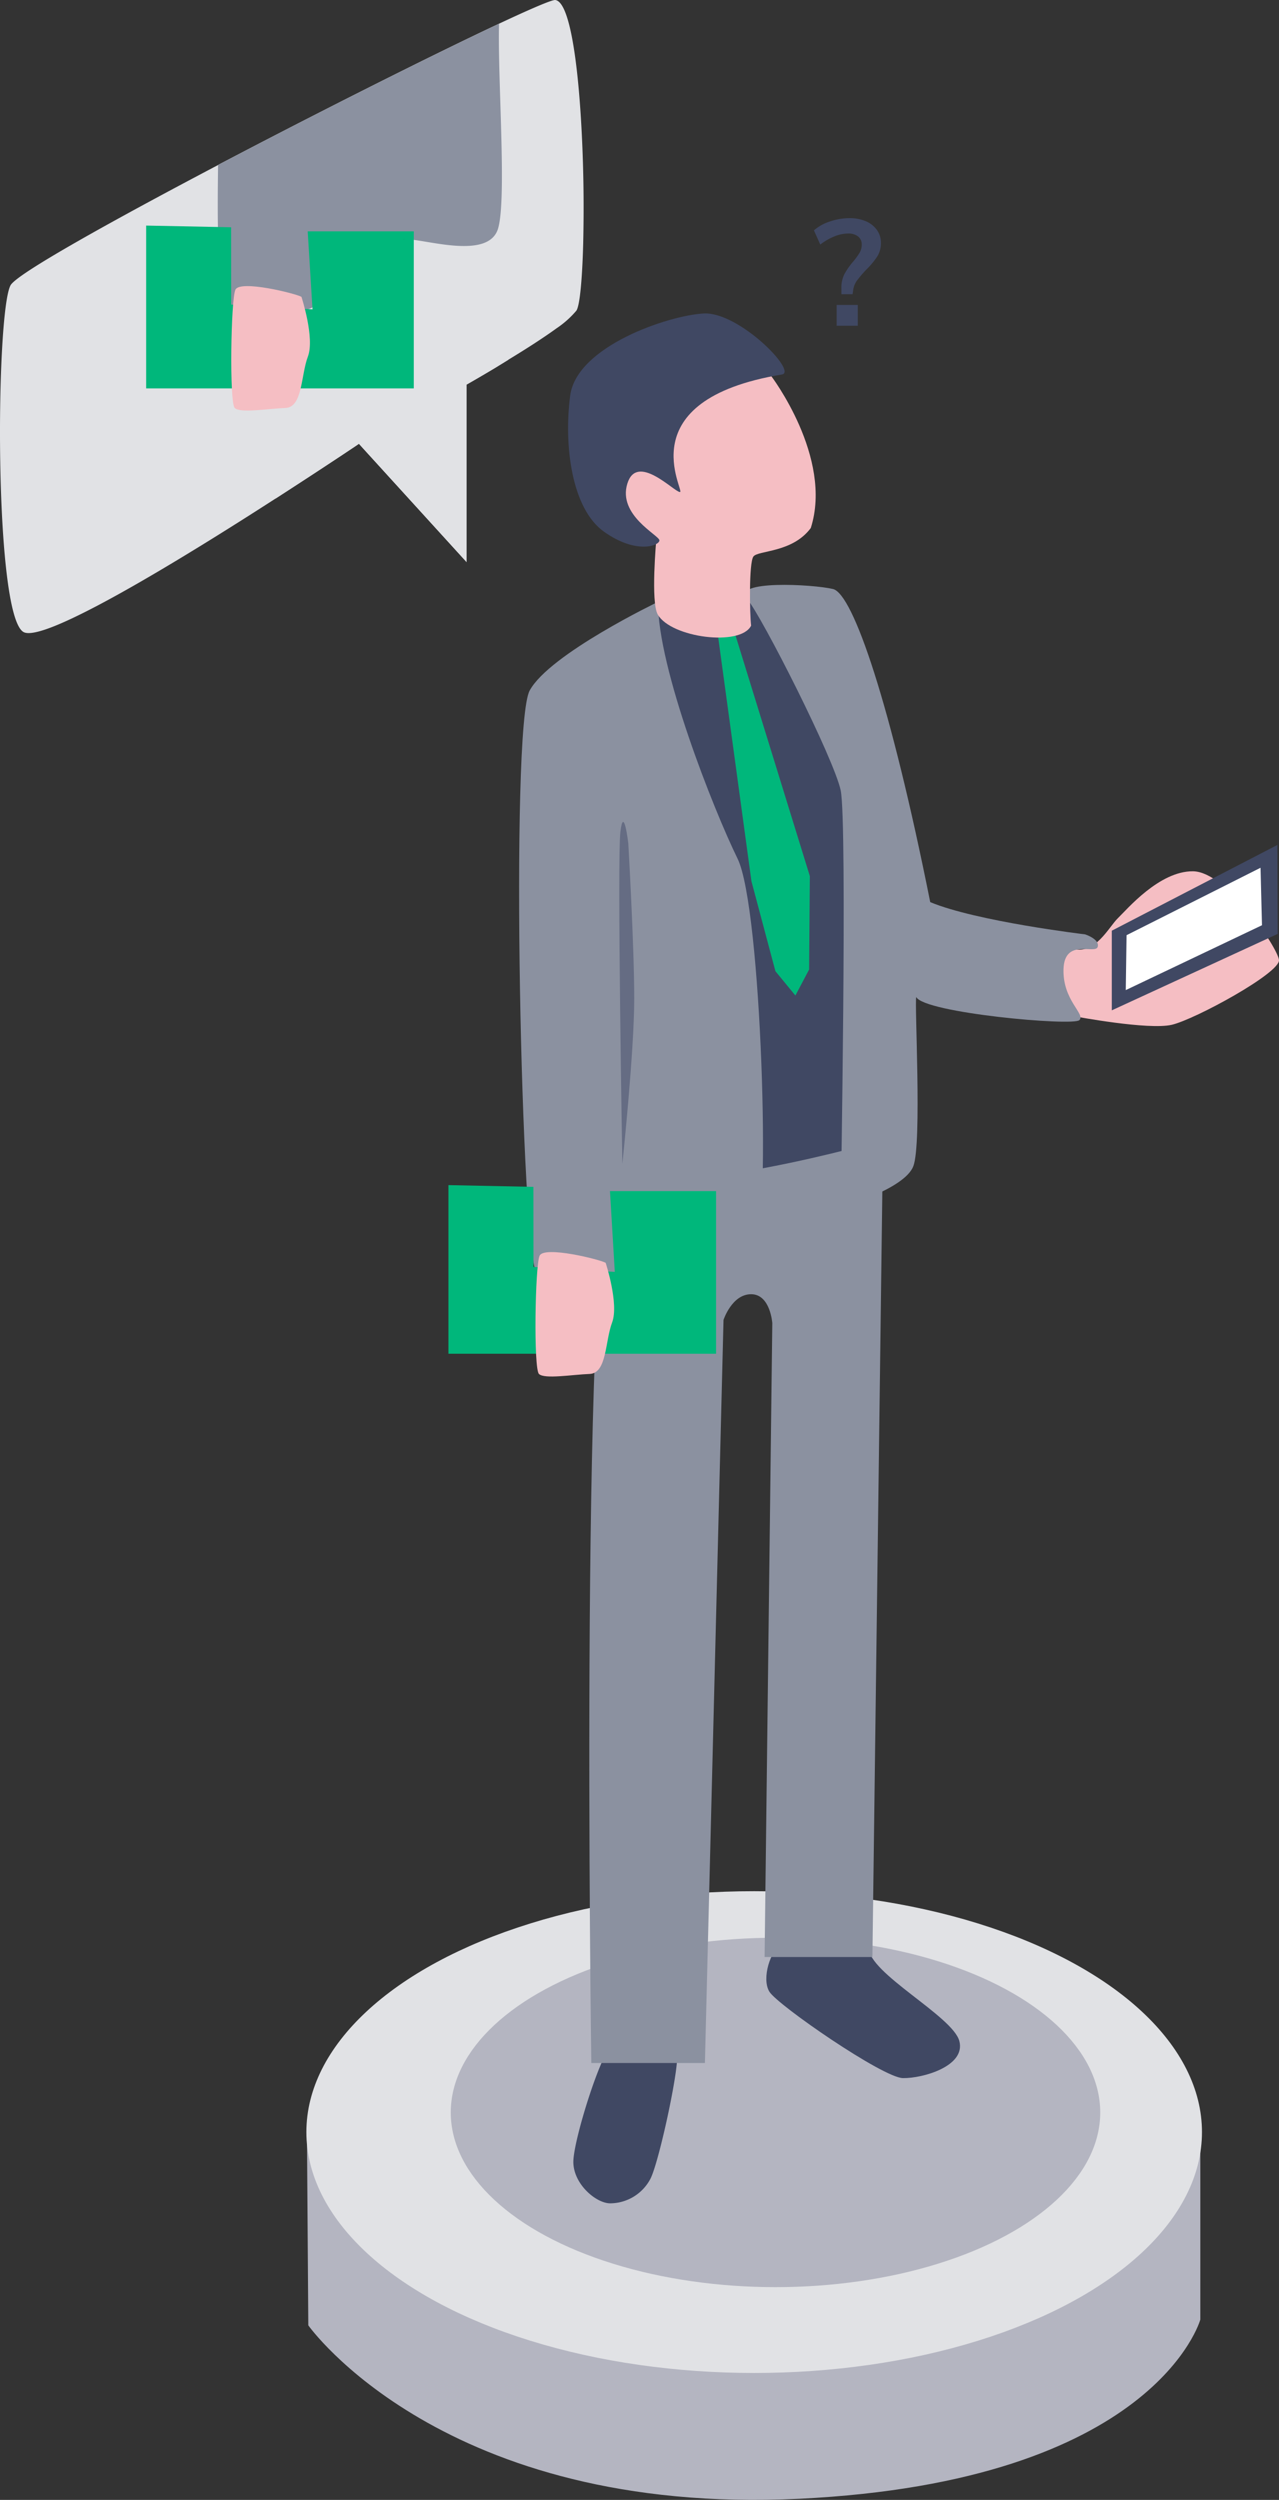 <svg xmlns="http://www.w3.org/2000/svg" width="135.639" height="264.918" viewBox="0 0 135.639 264.918"><rect x="0" y="0" width="135.639" height="264.918" fill="#333333" stroke="none"/><g data-name="Group 196" transform="translate(-747.304 -92.842)"><path data-name="Path 458" d="M779.852 318.244l.148 21.021s14.293 20.215 52.067 18.377 42.533-18.989 42.533-18.989v-19.33s-34.309 38.941-94.748-1.079z" fill="#b4b5c1"/><ellipse data-name="Ellipse 71" cx="47.489" cy="25.528" rx="47.489" ry="25.528" transform="translate(779.796 293.256)" fill="#e1e2e5"/><ellipse data-name="Ellipse 72" cx="34.439" cy="18.513" rx="34.439" ry="18.513" transform="translate(795.108 298.19)" fill="#b4b5c1"/><path data-name="Path 459" d="M819.031 310.407c.565.411-1.8 11.537-2.756 13.34a4.852 4.852 0 0 1-4.254 2.587c-1.5 0-3.913-2.042-3.913-4.39s3.028-11.843 4.049-12.217 4.39-1.127 6.874.68z" fill="#404863"/><path data-name="Path 460" d="M830.057 299.109c-.952.272-2.041 3.369-1.157 4.8s12.047 9.12 14.157 9.154 6.67-1.259 5.99-3.914-9.631-7.18-9.631-9.937z" fill="#404863"/><path data-name="Path 461" d="M829.47 155.95s-11.5-.476-13.612 2.042 7.555 62.379 7.555 62.379l16.437-3.471s-.307-49.106-5-54.313a54.961 54.961 0 0 0-5.38-6.637z" fill="#404863"/><path data-name="Path 462" d="M840.947 213.658s-23.073 6.636-28.279 3.165c-3.982 2.042-2.655 94.639-2.655 94.639h12.047l1.974-78.747s.885-2.722 2.927-2.722 2.246 3.063 2.246 3.063l-.817 67.176h11.434z" fill="#8b91a0"/><path data-name="Path 463" d="M861.332 200.556s7.759 1.464 10.243.885 11.536-5.513 11.366-6.874-5.547-9.359-9.12-9.393-7.01 4.05-7.963 4.969-2.416 3.913-4.731 3.233-2.212 5.989.205 7.18z" fill="#f5bec3"/><path data-name="Path 464" d="M862.387 191.861s1.582.511 1.327 1.328-3.522-.97-3.624 2.348 2.348 4.747 1.684 5.411-16.488-.766-17.3-2.451c-.2.613.613 15.467-.306 17.918s-7.708 4.39-7.708 4.39.715-40.837 0-44.206-8.3-18.326-9.937-20.317 6.977-1.531 9.12-1.021 6.126 12.251 10.312 33.18c4.895 2.042 16.432 3.42 16.432 3.42z" fill="#8b91a0"/><path data-name="Path 465" d="M882.805 191.81l-17.594 8.1v-8.44l17.56-9.086z" fill="#404863"/><path data-name="Path 466" d="M817.092 156.623s-11.5 5.513-13.613 9.392-.884 59.894.749 61.8 7.878 1.106 8.44.544-.511-4.032.1-4.492 13.017 1.123 14.65.051.664-34.864-1.889-40.071-8.505-20.247-8.437-27.224z" fill="#8b91a0"/><path data-name="Path 467" d="M866.777 191.946l-.085 5.819 14.446-6.874-.153-6.091z" fill="#fff"/><path data-name="Path 468" d="M825.259 160.026h-1.838l3.573 26.2 2.544 9.537 2.118 2.578 1.455-2.756.077-9.9z" fill="#00b77b"/><path data-name="Path 469" d="M829.071 132.665s6.6 8.644 4.219 16.131c-1.973 2.654-5.615 2.348-6.091 3.028s-.392 6.041-.238 7.317c-1.123 2.246-8.486 1.283-9.9-1.174-.766-1.327-.153-7.963-.153-7.963l-5.82-4.39 9.495-14.446z" fill="#f5bec3"/><path data-name="Path 470" d="M830.228 132.529c1.69-.28-4.561-6.67-8.3-6.466s-13.476 3.471-14.157 8.712.136 11.979 3.608 14.429 5.921 1.429 5.853.885-4.424-2.655-3.4-5.99 4.968.885 5.581.885-5.656-9.733 10.815-12.455z" fill="#404863"/><path data-name="Path 471" d="M813.935 182.2s.63 10.833.63 16.471-1.26 17.51-1.26 17.51-.56-32.2-.21-35.168.84 1.187.84 1.187z" fill="#656c83"/><path data-name="Path 472" d="M809.152 118.658c-.1 3.743-.352 6.542-.719 7.1a10.032 10.032 0 0 1-2.1 1.871c-1.407 1.024-3.263 2.207-4.974 3.247-.048.032-.112.064-.16.1-.464.288-.912.56-1.327.816a162.59 162.59 0 0 1-3.087 1.807v18.81L785.848 140.4l-.479-.528s-.272.192-.784.528c-1.36.911-4.367 2.895-8.061 5.278-9.853 6.35-24.7 15.451-26.759 14.123-3.135-2.015-2.911-33.812-1.344-36.723.656-1.216 10.573-6.734 22.009-12.748.064-.032.112-.064.176-.1 15.85-8.317 34.548-17.514 35.587-17.386 1.9.24 2.8 10.093 2.975 18.97.048 2.43.032 4.786-.016 6.844z" fill="#e1e2e5"/><path data-name="Path 473" d="M801.331 126.607c-.032 1.392-.064 2.848-.128 4.367-.464.288-.912.56-1.327.816a162.59 162.59 0 0 1-3.087 1.807v18.81L785.848 140.4l-.479-.528s-.272.192-.784.528c-1.36.911-4.367 2.895-8.061 5.278-.016-3.183 0-6.446.032-9.533.016-.72.016-1.439.032-2.143.048-2.879.112-5.566.176-7.885.016-.24.016-.48.016-.7.032-.624.048-1.232.064-1.791.1-3.375.192-5.5.192-5.5l2.911-.431 2.111-.32 18.7-2.8c.621.245.733 5.267.573 12.032z" fill="#e1e2e5"/><path data-name="Path 474" d="M790.279 118.21h-.179l.1 6.638s-8.365-1.631-9.293.1a1.221 1.221 0 0 1-.48.464 1.429 1.429 0 0 1-.416.192h-.016a1.453 1.453 0 0 1-.319.128 10.794 10.794 0 0 1-2.911.384 13.643 13.643 0 0 1-4.751-.656 2.155 2.155 0 0 1-1.215-.816c-.224-.432-.368-3.423-.384-7.741-.032-1.951-.016-4.175.016-6.574.064-.032.112-.064.176-.1.176-.1.352-.176.528-.272 10.524-5.518 22.216-11.372 29.093-14.6-.159 5.807.826 18.425-.091 21.665-.989 3.489-8.002 1.055-9.858 1.188z" fill="#8b91a0"/><path data-name="Path 475" d="M771.814 116.926l-9.01-.179V134h28.382v-16.64h-11.25l.511 8.269-8.625-.51z" fill="#00b77b"/><path data-name="Path 476" d="M790.279 118.21a.717.717 0 0 0-.176.016v-.016z" fill="#404863"/><path data-name="Path 477" d="M779.275 124.3s1.429 4.356.681 6.33-.545 5.376-2.382 5.445-4.8.578-5.377 0-.409-11.435.068-12.524 6.449.411 7.01.749z" fill="#f5bec3"/><path data-name="Path 478" d="M803.871 218.616l-9.01-.185V236.3h28.382v-17.235h-11.25l.511 8.563-8.625-.529z" fill="#00b77b"/><path data-name="Path 479" d="M811.536 226.666s1.429 4.356.681 6.33-.545 5.377-2.382 5.445-4.8.578-5.377 0-.409-11.434.068-12.523 6.449.408 7.01.748z" fill="#f5bec3"/><g data-name="Group 195"><path data-name="Path 480" d="M836.533 123.38a3.167 3.167 0 0 1 .32-1.487 7.612 7.612 0 0 1 .928-1.327 7.342 7.342 0 0 0 .687-.944 1.683 1.683 0 0 0 .224-.863 1.044 1.044 0 0 0-.383-.856 1.659 1.659 0 0 0-1.073-.313 3.89 3.89 0 0 0-1.447.305 6.371 6.371 0 0 0-1.495.864l-.672-1.505a4.792 4.792 0 0 1 1.7-.943 6.46 6.46 0 0 1 2.079-.351 4.277 4.277 0 0 1 1.727.328 2.738 2.738 0 0 1 1.175.927 2.31 2.31 0 0 1 .425 1.367 2.643 2.643 0 0 1-.4 1.456 8.635 8.635 0 0 1-1.151 1.376 13.616 13.616 0 0 0-.985 1.151 2.225 2.225 0 0 0-.407 1.023l-.064.433h-1.184zm-.5 3.983v-2.207h2.24v2.207z" fill="#404863"/></g></g></svg>